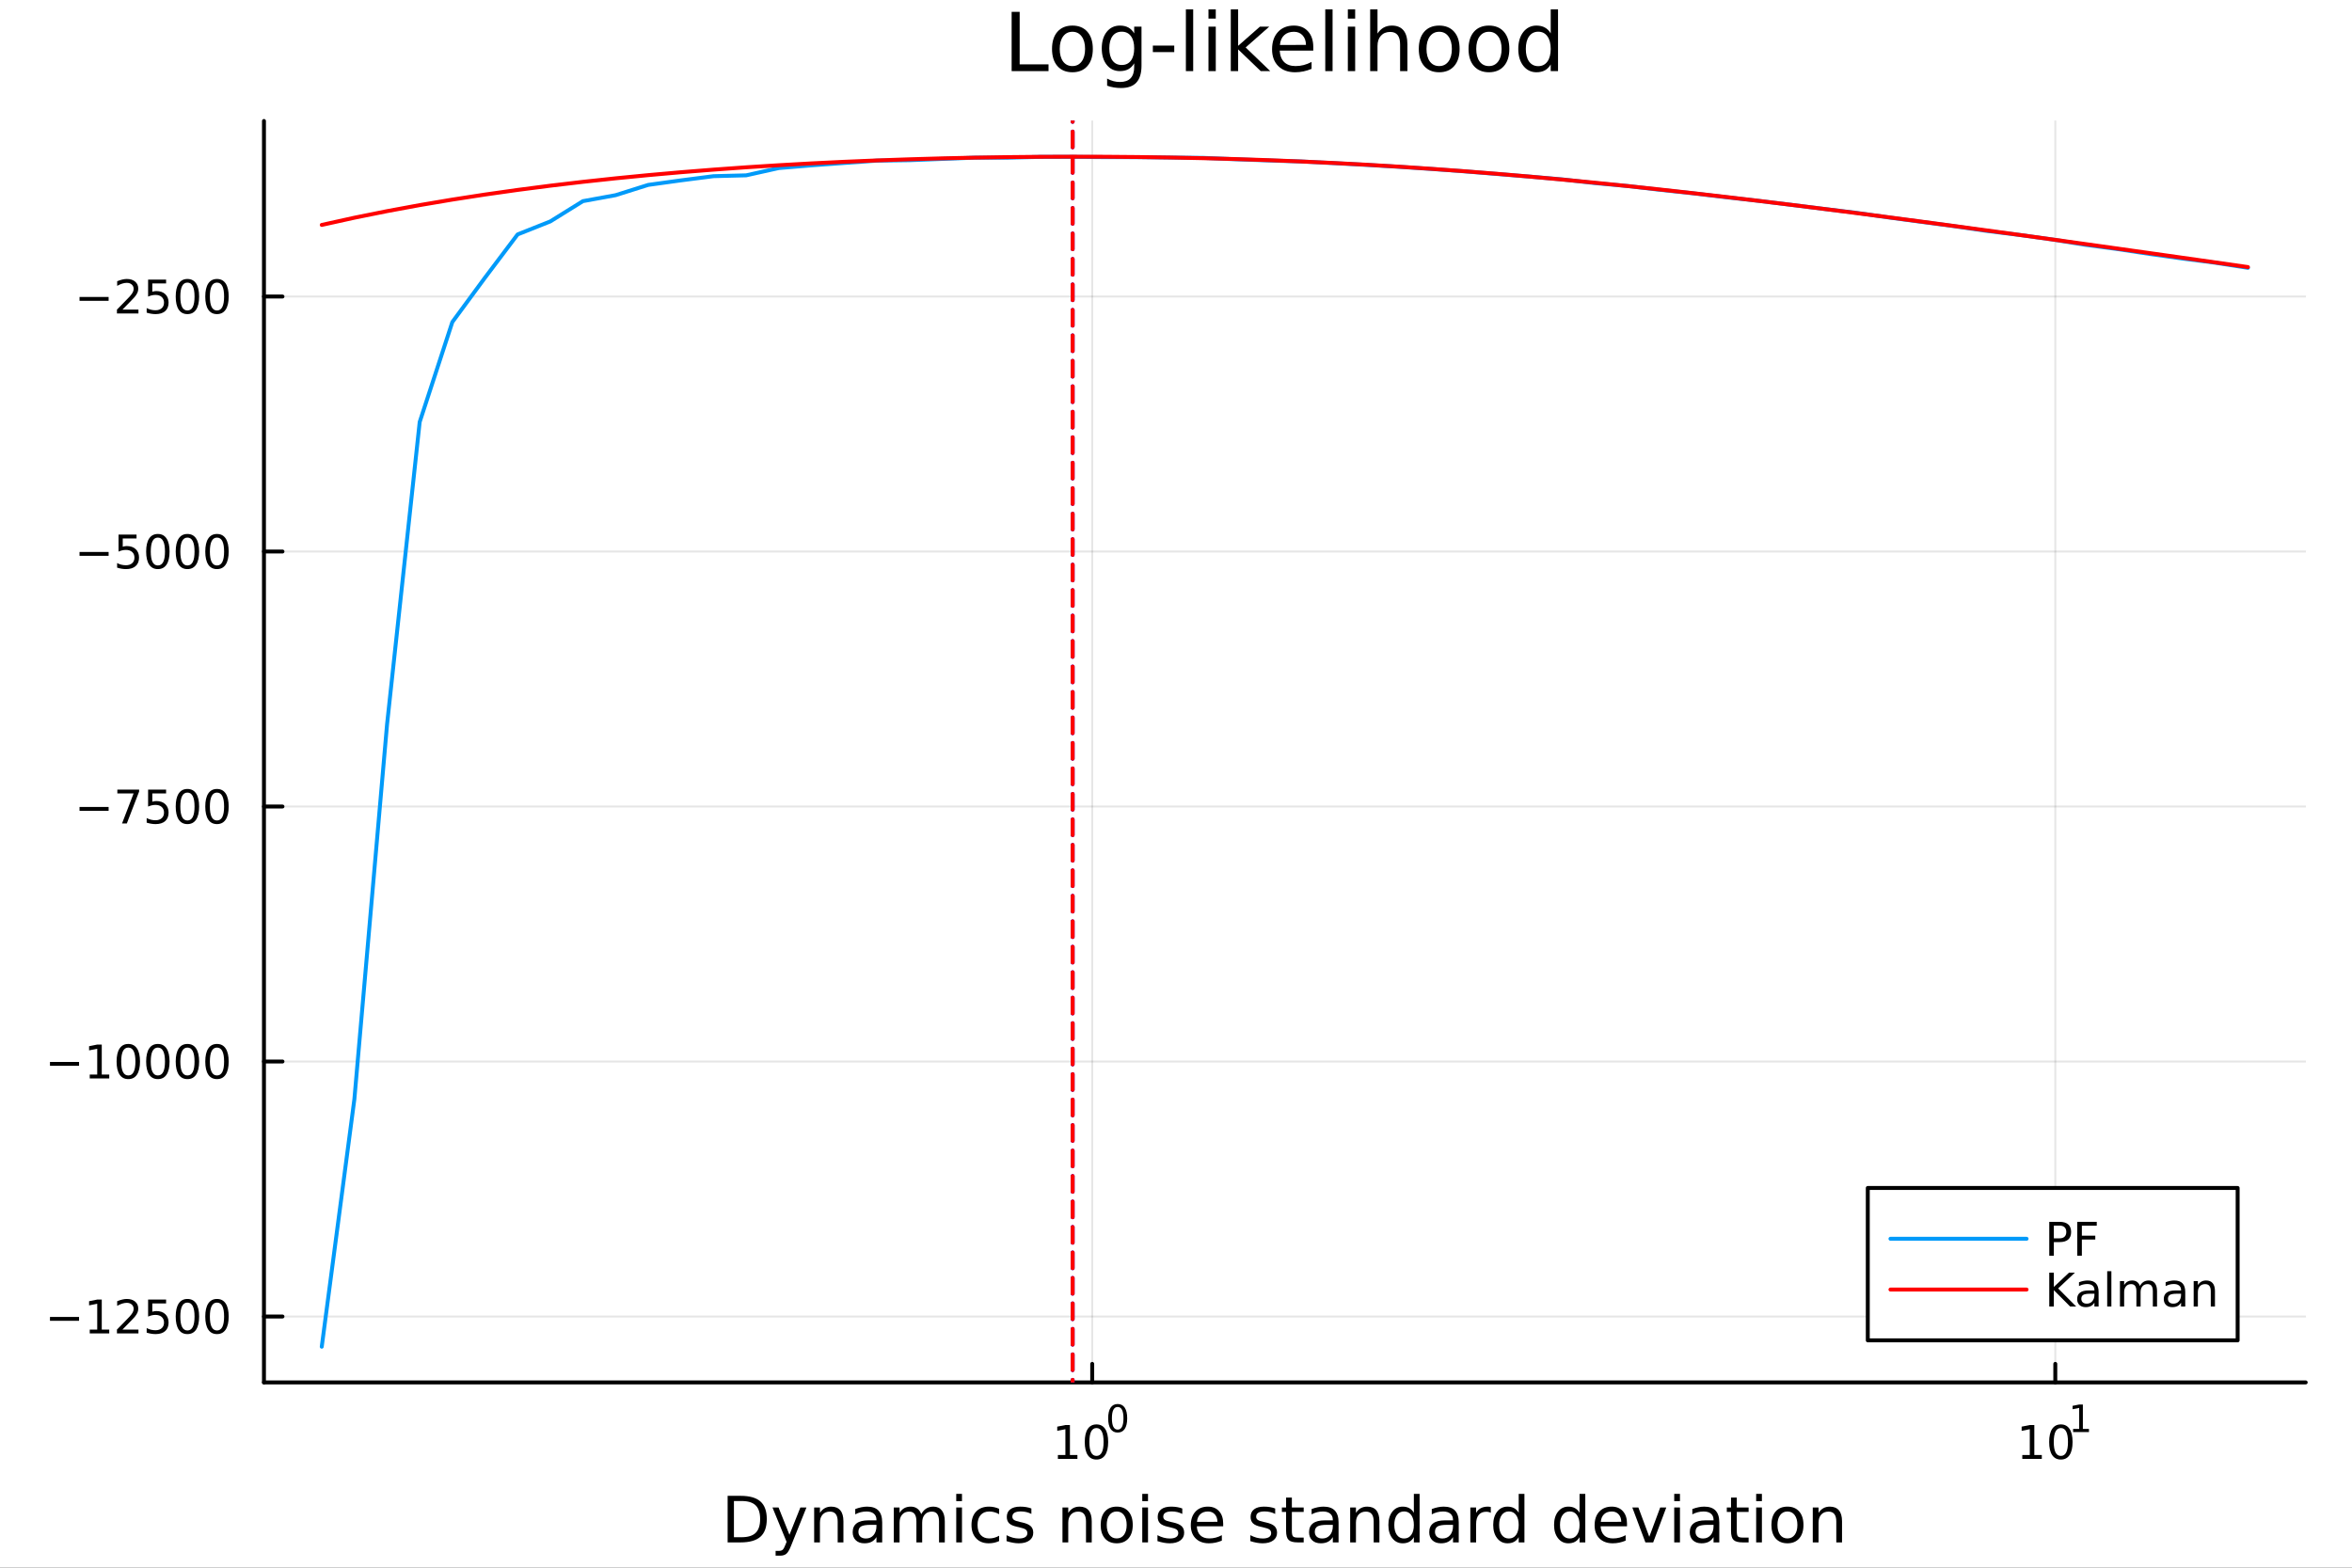 <?xml version="1.0" encoding="utf-8"?>
<svg xmlns="http://www.w3.org/2000/svg" xmlns:xlink="http://www.w3.org/1999/xlink" width="600" height="400" viewBox="0 0 2400 1600">
<rect x="0" y="0" width="2400" height="1600" fill="#333333" stroke="none"/>
<defs>
  <clipPath id="clip260">
    <rect x="0" y="0" width="2400" height="1600"/>
  </clipPath>
</defs>
<path clip-path="url(#clip260)" d="M0 1600 L2400 1600 L2400 0 L0 0  Z" fill="#ffffff" fill-rule="evenodd" fill-opacity="1"/>
<defs>
  <clipPath id="clip261">
    <rect x="480" y="0" width="1681" height="1600"/>
  </clipPath>
</defs>
<path clip-path="url(#clip260)" d="M269.352 1410.9 L2352.76 1410.9 L2352.76 123.472 L269.352 123.472  Z" fill="#ffffff" fill-rule="evenodd" fill-opacity="1"/>
<defs>
  <clipPath id="clip262">
    <rect x="269" y="123" width="2084" height="1288"/>
  </clipPath>
</defs>
<polyline clip-path="url(#clip262)" style="stroke:#000000; stroke-linecap:round; stroke-linejoin:round; stroke-width:2; stroke-opacity:0.1; fill:none" points="1114.51,1410.9 1114.51,123.472 "/>
<polyline clip-path="url(#clip262)" style="stroke:#000000; stroke-linecap:round; stroke-linejoin:round; stroke-width:2; stroke-opacity:0.1; fill:none" points="2097.24,1410.9 2097.24,123.472 "/>
<polyline clip-path="url(#clip262)" style="stroke:#000000; stroke-linecap:round; stroke-linejoin:round; stroke-width:2; stroke-opacity:0.1; fill:none" points="269.352,1343.64 2352.76,1343.64 "/>
<polyline clip-path="url(#clip262)" style="stroke:#000000; stroke-linecap:round; stroke-linejoin:round; stroke-width:2; stroke-opacity:0.1; fill:none" points="269.352,1083.39 2352.76,1083.39 "/>
<polyline clip-path="url(#clip262)" style="stroke:#000000; stroke-linecap:round; stroke-linejoin:round; stroke-width:2; stroke-opacity:0.1; fill:none" points="269.352,823.135 2352.76,823.135 "/>
<polyline clip-path="url(#clip262)" style="stroke:#000000; stroke-linecap:round; stroke-linejoin:round; stroke-width:2; stroke-opacity:0.1; fill:none" points="269.352,562.884 2352.76,562.884 "/>
<polyline clip-path="url(#clip262)" style="stroke:#000000; stroke-linecap:round; stroke-linejoin:round; stroke-width:2; stroke-opacity:0.1; fill:none" points="269.352,302.633 2352.76,302.633 "/>
<polyline clip-path="url(#clip260)" style="stroke:#000000; stroke-linecap:round; stroke-linejoin:round; stroke-width:4; stroke-opacity:1; fill:none" points="269.352,1410.9 2352.76,1410.9 "/>
<polyline clip-path="url(#clip260)" style="stroke:#000000; stroke-linecap:round; stroke-linejoin:round; stroke-width:4; stroke-opacity:1; fill:none" points="1114.51,1410.9 1114.51,1392 "/>
<polyline clip-path="url(#clip260)" style="stroke:#000000; stroke-linecap:round; stroke-linejoin:round; stroke-width:4; stroke-opacity:1; fill:none" points="2097.24,1410.9 2097.24,1392 "/>
<path clip-path="url(#clip260)" d="M1079.49 1485.02 L1087.13 1485.02 L1087.13 1458.66 L1078.82 1460.32 L1078.82 1456.06 L1087.08 1454.4 L1091.76 1454.4 L1091.76 1485.02 L1099.4 1485.02 L1099.4 1488.96 L1079.49 1488.96 L1079.49 1485.02 Z" fill="#000000" fill-rule="nonzero" fill-opacity="1" /><path clip-path="url(#clip260)" d="M1118.84 1457.48 Q1115.23 1457.48 1113.4 1461.04 Q1111.6 1464.58 1111.6 1471.71 Q1111.6 1478.82 1113.4 1482.38 Q1115.23 1485.92 1118.84 1485.92 Q1122.48 1485.92 1124.28 1482.38 Q1126.11 1478.82 1126.11 1471.71 Q1126.11 1464.58 1124.28 1461.04 Q1122.48 1457.48 1118.84 1457.48 M1118.84 1453.77 Q1124.65 1453.77 1127.71 1458.38 Q1130.79 1462.96 1130.79 1471.71 Q1130.79 1480.44 1127.71 1485.04 Q1124.65 1489.63 1118.84 1489.63 Q1113.03 1489.63 1109.95 1485.04 Q1106.9 1480.44 1106.9 1471.71 Q1106.9 1462.96 1109.95 1458.38 Q1113.03 1453.77 1118.84 1453.77 Z" fill="#000000" fill-rule="nonzero" fill-opacity="1" /><path clip-path="url(#clip260)" d="M1140.49 1435.97 Q1137.56 1435.97 1136.07 1438.86 Q1134.6 1441.74 1134.6 1447.53 Q1134.6 1453.31 1136.07 1456.2 Q1137.56 1459.08 1140.49 1459.08 Q1143.44 1459.08 1144.91 1456.2 Q1146.4 1453.31 1146.4 1447.53 Q1146.4 1441.74 1144.91 1438.86 Q1143.44 1435.97 1140.49 1435.97 M1140.49 1432.96 Q1145.21 1432.96 1147.69 1436.7 Q1150.2 1440.43 1150.2 1447.53 Q1150.2 1454.62 1147.69 1458.37 Q1145.21 1462.09 1140.49 1462.09 Q1135.77 1462.09 1133.27 1458.37 Q1130.79 1454.62 1130.79 1447.53 Q1130.79 1440.43 1133.27 1436.7 Q1135.77 1432.96 1140.49 1432.96 Z" fill="#000000" fill-rule="nonzero" fill-opacity="1" /><path clip-path="url(#clip260)" d="M2063.57 1485.02 L2071.21 1485.02 L2071.21 1458.66 L2062.9 1460.32 L2062.9 1456.06 L2071.16 1454.4 L2075.84 1454.4 L2075.84 1485.02 L2083.48 1485.02 L2083.48 1488.96 L2063.57 1488.96 L2063.57 1485.02 Z" fill="#000000" fill-rule="nonzero" fill-opacity="1" /><path clip-path="url(#clip260)" d="M2102.92 1457.48 Q2099.31 1457.48 2097.48 1461.04 Q2095.68 1464.58 2095.68 1471.71 Q2095.68 1478.82 2097.48 1482.38 Q2099.31 1485.92 2102.92 1485.92 Q2106.56 1485.92 2108.36 1482.38 Q2110.19 1478.82 2110.19 1471.71 Q2110.19 1464.58 2108.36 1461.04 Q2106.56 1457.48 2102.92 1457.48 M2102.92 1453.77 Q2108.73 1453.77 2111.79 1458.38 Q2114.87 1462.96 2114.87 1471.71 Q2114.87 1480.44 2111.79 1485.04 Q2108.73 1489.63 2102.92 1489.63 Q2097.11 1489.63 2094.03 1485.04 Q2090.98 1480.44 2090.98 1471.71 Q2090.98 1462.96 2094.03 1458.38 Q2097.11 1453.77 2102.92 1453.77 Z" fill="#000000" fill-rule="nonzero" fill-opacity="1" /><path clip-path="url(#clip260)" d="M2115.41 1458.35 L2121.62 1458.35 L2121.62 1436.93 L2114.87 1438.28 L2114.87 1434.82 L2121.58 1433.47 L2125.38 1433.47 L2125.38 1458.35 L2131.59 1458.35 L2131.59 1461.55 L2115.41 1461.55 L2115.41 1458.35 Z" fill="#000000" fill-rule="nonzero" fill-opacity="1" /><path clip-path="url(#clip260)" d="M748.914 1531.95 L748.914 1568.9 L756.681 1568.9 Q766.516 1568.9 771.067 1564.45 Q775.65 1559.99 775.65 1550.38 Q775.65 1540.83 771.067 1536.4 Q766.516 1531.95 756.681 1531.95 L748.914 1531.95 M742.485 1526.67 L755.694 1526.67 Q769.508 1526.67 775.969 1532.43 Q782.43 1538.16 782.43 1550.38 Q782.43 1562.66 775.937 1568.42 Q769.444 1574.19 755.694 1574.19 L742.485 1574.19 L742.485 1526.67 Z" fill="#000000" fill-rule="nonzero" fill-opacity="1" /><path clip-path="url(#clip260)" d="M807.256 1577.5 Q804.774 1583.86 802.418 1585.8 Q800.063 1587.74 796.116 1587.74 L791.437 1587.74 L791.437 1582.84 L794.875 1582.84 Q797.294 1582.84 798.631 1581.7 Q799.967 1580.55 801.591 1576.29 L802.641 1573.61 L788.223 1538.54 L794.429 1538.54 L805.569 1566.42 L816.709 1538.54 L822.916 1538.54 L807.256 1577.5 Z" fill="#000000" fill-rule="nonzero" fill-opacity="1" /><path clip-path="url(#clip260)" d="M860.633 1552.67 L860.633 1574.19 L854.776 1574.19 L854.776 1552.86 Q854.776 1547.8 852.803 1545.29 Q850.829 1542.77 846.883 1542.77 Q842.14 1542.77 839.403 1545.79 Q836.666 1548.82 836.666 1554.04 L836.666 1574.19 L830.777 1574.19 L830.777 1538.54 L836.666 1538.54 L836.666 1544.08 Q838.766 1540.86 841.599 1539.27 Q844.464 1537.68 848.188 1537.68 Q854.331 1537.68 857.482 1541.5 Q860.633 1545.29 860.633 1552.67 Z" fill="#000000" fill-rule="nonzero" fill-opacity="1" /><path clip-path="url(#clip260)" d="M888.514 1556.27 Q881.417 1556.27 878.679 1557.89 Q875.942 1559.51 875.942 1563.43 Q875.942 1566.55 877.979 1568.39 Q880.048 1570.21 883.581 1570.21 Q888.451 1570.21 891.379 1566.77 Q894.339 1563.3 894.339 1557.57 L894.339 1556.27 L888.514 1556.27 M900.195 1553.85 L900.195 1574.19 L894.339 1574.19 L894.339 1568.77 Q892.334 1572.02 889.342 1573.58 Q886.35 1575.11 882.021 1575.11 Q876.547 1575.11 873.3 1572.05 Q870.086 1568.97 870.086 1563.81 Q870.086 1557.79 874.096 1554.74 Q878.138 1551.68 886.127 1551.68 L894.339 1551.68 L894.339 1551.11 Q894.339 1547.07 891.665 1544.87 Q889.024 1542.64 884.218 1542.64 Q881.162 1542.64 878.266 1543.38 Q875.369 1544.11 872.696 1545.57 L872.696 1540.16 Q875.91 1538.92 878.934 1538.31 Q881.958 1537.68 884.822 1537.68 Q892.557 1537.68 896.376 1541.69 Q900.195 1545.7 900.195 1553.85 Z" fill="#000000" fill-rule="nonzero" fill-opacity="1" /><path clip-path="url(#clip260)" d="M940.013 1545.38 Q942.209 1541.43 945.265 1539.56 Q948.32 1537.68 952.458 1537.68 Q958.028 1537.68 961.052 1541.59 Q964.075 1545.48 964.075 1552.67 L964.075 1574.19 L958.187 1574.19 L958.187 1552.86 Q958.187 1547.74 956.373 1545.25 Q954.559 1542.77 950.835 1542.77 Q946.283 1542.77 943.641 1545.79 Q941 1548.82 941 1554.04 L941 1574.19 L935.111 1574.19 L935.111 1552.86 Q935.111 1547.7 933.297 1545.25 Q931.483 1542.77 927.695 1542.77 Q923.207 1542.77 920.566 1545.83 Q917.924 1548.85 917.924 1554.04 L917.924 1574.19 L912.036 1574.19 L912.036 1538.54 L917.924 1538.54 L917.924 1544.08 Q919.929 1540.8 922.73 1539.24 Q925.531 1537.68 929.382 1537.68 Q933.265 1537.68 935.971 1539.65 Q938.708 1541.62 940.013 1545.38 Z" fill="#000000" fill-rule="nonzero" fill-opacity="1" /><path clip-path="url(#clip260)" d="M975.756 1538.54 L981.613 1538.54 L981.613 1574.19 L975.756 1574.19 L975.756 1538.54 M975.756 1524.66 L981.613 1524.66 L981.613 1532.08 L975.756 1532.08 L975.756 1524.66 Z" fill="#000000" fill-rule="nonzero" fill-opacity="1" /><path clip-path="url(#clip260)" d="M1019.52 1539.91 L1019.52 1545.38 Q1017.04 1544.01 1014.52 1543.34 Q1012.04 1542.64 1009.49 1542.64 Q1003.8 1542.64 1000.65 1546.27 Q997.495 1549.87 997.495 1556.39 Q997.495 1562.92 1000.65 1566.55 Q1003.8 1570.14 1009.49 1570.14 Q1012.04 1570.14 1014.52 1569.47 Q1017.04 1568.77 1019.52 1567.41 L1019.52 1572.82 Q1017.07 1573.96 1014.43 1574.54 Q1011.82 1575.11 1008.86 1575.11 Q1000.81 1575.11 996.063 1570.05 Q991.321 1564.99 991.321 1556.39 Q991.321 1547.67 996.095 1542.68 Q1000.9 1537.68 1009.24 1537.68 Q1011.95 1537.68 1014.52 1538.25 Q1017.1 1538.79 1019.52 1539.91 Z" fill="#000000" fill-rule="nonzero" fill-opacity="1" /><path clip-path="url(#clip260)" d="M1052.43 1539.59 L1052.43 1545.13 Q1049.95 1543.85 1047.28 1543.22 Q1044.6 1542.58 1041.74 1542.58 Q1037.38 1542.58 1035.18 1543.92 Q1033.02 1545.25 1033.02 1547.93 Q1033.02 1549.96 1034.58 1551.14 Q1036.14 1552.29 1040.85 1553.34 L1042.85 1553.78 Q1049.09 1555.12 1051.7 1557.57 Q1054.34 1559.99 1054.34 1564.35 Q1054.34 1569.32 1050.39 1572.21 Q1046.48 1575.11 1039.6 1575.11 Q1036.74 1575.11 1033.62 1574.54 Q1030.53 1573.99 1027.1 1572.88 L1027.1 1566.83 Q1030.34 1568.52 1033.49 1569.38 Q1036.64 1570.21 1039.73 1570.21 Q1043.87 1570.21 1046.1 1568.81 Q1048.33 1567.37 1048.33 1564.8 Q1048.33 1562.41 1046.7 1561.14 Q1045.11 1559.86 1039.67 1558.68 L1037.63 1558.21 Q1032.19 1557.06 1029.77 1554.71 Q1027.35 1552.32 1027.35 1548.18 Q1027.35 1543.15 1030.92 1540.42 Q1034.48 1537.68 1041.04 1537.68 Q1044.28 1537.68 1047.15 1538.16 Q1050.01 1538.63 1052.43 1539.59 Z" fill="#000000" fill-rule="nonzero" fill-opacity="1" /><path clip-path="url(#clip260)" d="M1114.02 1552.67 L1114.02 1574.19 L1108.16 1574.19 L1108.16 1552.86 Q1108.16 1547.8 1106.19 1545.29 Q1104.22 1542.77 1100.27 1542.77 Q1095.53 1542.77 1092.79 1545.79 Q1090.05 1548.82 1090.05 1554.04 L1090.05 1574.19 L1084.16 1574.19 L1084.16 1538.54 L1090.05 1538.54 L1090.05 1544.08 Q1092.15 1540.86 1094.99 1539.27 Q1097.85 1537.68 1101.57 1537.68 Q1107.72 1537.68 1110.87 1541.5 Q1114.02 1545.29 1114.02 1552.67 Z" fill="#000000" fill-rule="nonzero" fill-opacity="1" /><path clip-path="url(#clip260)" d="M1139.51 1542.64 Q1134.8 1542.64 1132.07 1546.34 Q1129.33 1550 1129.33 1556.39 Q1129.33 1562.79 1132.03 1566.48 Q1134.77 1570.14 1139.51 1570.14 Q1144.19 1570.14 1146.93 1566.45 Q1149.67 1562.76 1149.67 1556.39 Q1149.67 1550.06 1146.93 1546.37 Q1144.19 1542.64 1139.51 1542.64 M1139.51 1537.68 Q1147.15 1537.68 1151.51 1542.64 Q1155.87 1547.61 1155.87 1556.39 Q1155.87 1565.15 1151.51 1570.14 Q1147.15 1575.11 1139.51 1575.11 Q1131.84 1575.11 1127.48 1570.14 Q1123.15 1565.15 1123.15 1556.39 Q1123.15 1547.61 1127.48 1542.64 Q1131.84 1537.68 1139.51 1537.68 Z" fill="#000000" fill-rule="nonzero" fill-opacity="1" /><path clip-path="url(#clip260)" d="M1165.58 1538.54 L1171.44 1538.54 L1171.44 1574.19 L1165.58 1574.19 L1165.58 1538.54 M1165.58 1524.66 L1171.44 1524.66 L1171.44 1532.08 L1165.58 1532.08 L1165.58 1524.66 Z" fill="#000000" fill-rule="nonzero" fill-opacity="1" /><path clip-path="url(#clip260)" d="M1206.42 1539.59 L1206.42 1545.13 Q1203.94 1543.85 1201.26 1543.22 Q1198.59 1542.58 1195.72 1542.58 Q1191.36 1542.58 1189.17 1543.92 Q1187 1545.25 1187 1547.93 Q1187 1549.96 1188.56 1551.14 Q1190.12 1552.29 1194.83 1553.34 L1196.84 1553.78 Q1203.08 1555.12 1205.69 1557.57 Q1208.33 1559.99 1208.33 1564.35 Q1208.33 1569.32 1204.38 1572.21 Q1200.47 1575.11 1193.59 1575.11 Q1190.73 1575.11 1187.61 1574.54 Q1184.52 1573.99 1181.08 1572.88 L1181.08 1566.83 Q1184.33 1568.52 1187.48 1569.38 Q1190.63 1570.21 1193.72 1570.21 Q1197.86 1570.21 1200.08 1568.81 Q1202.31 1567.37 1202.31 1564.8 Q1202.31 1562.41 1200.69 1561.14 Q1199.1 1559.86 1193.65 1558.68 L1191.62 1558.21 Q1186.17 1557.06 1183.76 1554.71 Q1181.34 1552.32 1181.34 1548.18 Q1181.34 1543.15 1184.9 1540.42 Q1188.47 1537.68 1195.02 1537.68 Q1198.27 1537.68 1201.13 1538.16 Q1204 1538.63 1206.42 1539.59 Z" fill="#000000" fill-rule="nonzero" fill-opacity="1" /><path clip-path="url(#clip260)" d="M1248.14 1554.9 L1248.14 1557.76 L1221.22 1557.76 Q1221.6 1563.81 1224.85 1566.99 Q1228.12 1570.14 1233.95 1570.14 Q1237.32 1570.14 1240.47 1569.32 Q1243.66 1568.49 1246.78 1566.83 L1246.78 1572.37 Q1243.63 1573.71 1240.32 1574.41 Q1237.01 1575.11 1233.6 1575.11 Q1225.07 1575.11 1220.07 1570.14 Q1215.11 1565.18 1215.11 1556.71 Q1215.11 1547.96 1219.82 1542.83 Q1224.56 1537.68 1232.58 1537.68 Q1239.77 1537.68 1243.94 1542.33 Q1248.14 1546.94 1248.14 1554.9 M1242.29 1553.18 Q1242.22 1548.37 1239.58 1545.51 Q1236.97 1542.64 1232.64 1542.64 Q1227.74 1542.64 1224.78 1545.41 Q1221.85 1548.18 1221.41 1553.21 L1242.29 1553.18 Z" fill="#000000" fill-rule="nonzero" fill-opacity="1" /><path clip-path="url(#clip260)" d="M1301.2 1539.59 L1301.2 1545.13 Q1298.72 1543.85 1296.05 1543.22 Q1293.37 1542.58 1290.51 1542.58 Q1286.15 1542.58 1283.95 1543.92 Q1281.79 1545.25 1281.79 1547.93 Q1281.79 1549.96 1283.35 1551.14 Q1284.91 1552.29 1289.62 1553.34 L1291.62 1553.78 Q1297.86 1555.12 1300.47 1557.57 Q1303.11 1559.99 1303.11 1564.35 Q1303.11 1569.32 1299.17 1572.21 Q1295.25 1575.11 1288.38 1575.11 Q1285.51 1575.11 1282.39 1574.54 Q1279.31 1573.99 1275.87 1572.88 L1275.87 1566.83 Q1279.11 1568.52 1282.27 1569.38 Q1285.42 1570.21 1288.5 1570.21 Q1292.64 1570.21 1294.87 1568.81 Q1297.1 1567.37 1297.1 1564.8 Q1297.1 1562.41 1295.47 1561.14 Q1293.88 1559.86 1288.44 1558.68 L1286.4 1558.21 Q1280.96 1557.06 1278.54 1554.71 Q1276.12 1552.32 1276.12 1548.18 Q1276.12 1543.15 1279.69 1540.42 Q1283.25 1537.68 1289.81 1537.68 Q1293.06 1537.68 1295.92 1538.16 Q1298.78 1538.63 1301.2 1539.59 Z" fill="#000000" fill-rule="nonzero" fill-opacity="1" /><path clip-path="url(#clip260)" d="M1318.23 1528.42 L1318.23 1538.54 L1330.29 1538.54 L1330.29 1543.09 L1318.23 1543.09 L1318.23 1562.44 Q1318.23 1566.8 1319.41 1568.04 Q1320.62 1569.28 1324.28 1569.28 L1330.29 1569.28 L1330.29 1574.19 L1324.28 1574.19 Q1317.5 1574.19 1314.92 1571.67 Q1312.34 1569.12 1312.34 1562.44 L1312.34 1543.09 L1308.05 1543.09 L1308.05 1538.54 L1312.34 1538.54 L1312.34 1528.42 L1318.23 1528.42 Z" fill="#000000" fill-rule="nonzero" fill-opacity="1" /><path clip-path="url(#clip260)" d="M1354.2 1556.27 Q1347.1 1556.27 1344.36 1557.89 Q1341.63 1559.51 1341.63 1563.43 Q1341.63 1566.55 1343.66 1568.39 Q1345.73 1570.21 1349.26 1570.21 Q1354.13 1570.21 1357.06 1566.77 Q1360.02 1563.3 1360.02 1557.57 L1360.02 1556.27 L1354.2 1556.27 M1365.88 1553.85 L1365.88 1574.19 L1360.02 1574.19 L1360.02 1568.77 Q1358.02 1572.02 1355.03 1573.58 Q1352.03 1575.11 1347.7 1575.11 Q1342.23 1575.11 1338.98 1572.05 Q1335.77 1568.97 1335.77 1563.81 Q1335.77 1557.79 1339.78 1554.74 Q1343.82 1551.68 1351.81 1551.68 L1360.02 1551.68 L1360.02 1551.11 Q1360.02 1547.07 1357.35 1544.87 Q1354.71 1542.64 1349.9 1542.64 Q1346.85 1542.64 1343.95 1543.38 Q1341.05 1544.11 1338.38 1545.57 L1338.38 1540.16 Q1341.59 1538.92 1344.62 1538.31 Q1347.64 1537.68 1350.51 1537.68 Q1358.24 1537.68 1362.06 1541.69 Q1365.88 1545.7 1365.88 1553.85 Z" fill="#000000" fill-rule="nonzero" fill-opacity="1" /><path clip-path="url(#clip260)" d="M1407.57 1552.67 L1407.57 1574.19 L1401.72 1574.19 L1401.72 1552.86 Q1401.72 1547.8 1399.74 1545.29 Q1397.77 1542.77 1393.82 1542.77 Q1389.08 1542.77 1386.34 1545.79 Q1383.61 1548.82 1383.61 1554.04 L1383.61 1574.19 L1377.72 1574.19 L1377.72 1538.54 L1383.61 1538.54 L1383.61 1544.08 Q1385.71 1540.86 1388.54 1539.27 Q1391.41 1537.68 1395.13 1537.68 Q1401.27 1537.68 1404.42 1541.5 Q1407.57 1545.29 1407.57 1552.67 Z" fill="#000000" fill-rule="nonzero" fill-opacity="1" /><path clip-path="url(#clip260)" d="M1442.71 1543.95 L1442.71 1524.66 L1448.57 1524.66 L1448.57 1574.19 L1442.71 1574.19 L1442.71 1568.84 Q1440.87 1572.02 1438.03 1573.58 Q1435.23 1575.11 1431.29 1575.11 Q1424.83 1575.11 1420.75 1569.95 Q1416.71 1564.8 1416.71 1556.39 Q1416.71 1547.99 1420.75 1542.83 Q1424.83 1537.68 1431.29 1537.68 Q1435.23 1537.68 1438.03 1539.24 Q1440.87 1540.77 1442.71 1543.95 M1422.76 1556.39 Q1422.76 1562.85 1425.4 1566.55 Q1428.07 1570.21 1432.72 1570.21 Q1437.37 1570.21 1440.04 1566.55 Q1442.71 1562.85 1442.71 1556.39 Q1442.71 1549.93 1440.04 1546.27 Q1437.37 1542.58 1432.72 1542.58 Q1428.07 1542.58 1425.4 1546.27 Q1422.76 1549.93 1422.76 1556.39 Z" fill="#000000" fill-rule="nonzero" fill-opacity="1" /><path clip-path="url(#clip260)" d="M1476.83 1556.27 Q1469.74 1556.27 1467 1557.89 Q1464.26 1559.51 1464.26 1563.43 Q1464.26 1566.55 1466.3 1568.39 Q1468.37 1570.21 1471.9 1570.21 Q1476.77 1570.21 1479.7 1566.77 Q1482.66 1563.3 1482.66 1557.57 L1482.66 1556.27 L1476.83 1556.27 M1488.51 1553.85 L1488.51 1574.19 L1482.66 1574.19 L1482.66 1568.77 Q1480.65 1572.02 1477.66 1573.58 Q1474.67 1575.11 1470.34 1575.11 Q1464.87 1575.11 1461.62 1572.05 Q1458.4 1568.97 1458.4 1563.81 Q1458.4 1557.79 1462.41 1554.74 Q1466.46 1551.68 1474.45 1551.68 L1482.66 1551.68 L1482.66 1551.11 Q1482.66 1547.07 1479.98 1544.87 Q1477.34 1542.64 1472.54 1542.64 Q1469.48 1542.64 1466.58 1543.38 Q1463.69 1544.11 1461.01 1545.57 L1461.01 1540.16 Q1464.23 1538.92 1467.25 1538.31 Q1470.28 1537.68 1473.14 1537.68 Q1480.88 1537.68 1484.69 1541.69 Q1488.51 1545.7 1488.51 1553.85 Z" fill="#000000" fill-rule="nonzero" fill-opacity="1" /><path clip-path="url(#clip260)" d="M1521.23 1544.01 Q1520.25 1543.44 1519.07 1543.18 Q1517.92 1542.9 1516.52 1542.9 Q1511.56 1542.9 1508.88 1546.14 Q1506.24 1549.36 1506.24 1555.41 L1506.24 1574.19 L1500.35 1574.19 L1500.35 1538.54 L1506.24 1538.54 L1506.24 1544.08 Q1508.09 1540.83 1511.05 1539.27 Q1514.01 1537.68 1518.24 1537.68 Q1518.85 1537.68 1519.58 1537.77 Q1520.31 1537.84 1521.2 1538 L1521.23 1544.01 Z" fill="#000000" fill-rule="nonzero" fill-opacity="1" /><path clip-path="url(#clip260)" d="M1549.69 1543.95 L1549.69 1524.66 L1555.54 1524.66 L1555.54 1574.19 L1549.69 1574.19 L1549.69 1568.84 Q1547.84 1572.02 1545.01 1573.58 Q1542.21 1575.11 1538.26 1575.11 Q1531.8 1575.11 1527.73 1569.95 Q1523.68 1564.8 1523.68 1556.39 Q1523.68 1547.99 1527.73 1542.83 Q1531.8 1537.68 1538.26 1537.68 Q1542.21 1537.68 1545.01 1539.24 Q1547.84 1540.77 1549.69 1543.95 M1529.73 1556.39 Q1529.73 1562.85 1532.37 1566.55 Q1535.05 1570.21 1539.69 1570.21 Q1544.34 1570.21 1547.01 1566.55 Q1549.69 1562.85 1549.69 1556.39 Q1549.69 1549.93 1547.01 1546.27 Q1544.34 1542.58 1539.69 1542.58 Q1535.05 1542.58 1532.37 1546.27 Q1529.73 1549.93 1529.73 1556.39 Z" fill="#000000" fill-rule="nonzero" fill-opacity="1" /><path clip-path="url(#clip260)" d="M1611.79 1543.95 L1611.79 1524.66 L1617.64 1524.66 L1617.64 1574.19 L1611.79 1574.19 L1611.79 1568.84 Q1609.94 1572.02 1607.11 1573.58 Q1604.31 1575.11 1600.36 1575.11 Q1593.9 1575.11 1589.82 1569.95 Q1585.78 1564.8 1585.78 1556.39 Q1585.78 1547.99 1589.82 1542.83 Q1593.9 1537.68 1600.36 1537.68 Q1604.31 1537.68 1607.11 1539.24 Q1609.94 1540.77 1611.79 1543.95 M1591.83 1556.39 Q1591.83 1562.85 1594.47 1566.55 Q1597.14 1570.21 1601.79 1570.21 Q1606.44 1570.21 1609.11 1566.55 Q1611.79 1562.85 1611.79 1556.39 Q1611.79 1549.93 1609.11 1546.27 Q1606.44 1542.58 1601.79 1542.58 Q1597.14 1542.58 1594.47 1546.27 Q1591.83 1549.93 1591.83 1556.39 Z" fill="#000000" fill-rule="nonzero" fill-opacity="1" /><path clip-path="url(#clip260)" d="M1660.2 1554.9 L1660.2 1557.76 L1633.27 1557.76 Q1633.65 1563.81 1636.9 1566.99 Q1640.18 1570.14 1646 1570.14 Q1649.38 1570.14 1652.53 1569.32 Q1655.71 1568.49 1658.83 1566.83 L1658.83 1572.37 Q1655.68 1573.71 1652.37 1574.41 Q1649.06 1575.11 1645.65 1575.11 Q1637.12 1575.11 1632.12 1570.14 Q1627.16 1565.18 1627.16 1556.71 Q1627.16 1547.96 1631.87 1542.83 Q1636.61 1537.68 1644.63 1537.68 Q1651.83 1537.68 1656 1542.33 Q1660.2 1546.94 1660.2 1554.9 M1654.34 1553.18 Q1654.28 1548.37 1651.64 1545.51 Q1649.03 1542.64 1644.7 1542.64 Q1639.8 1542.64 1636.84 1545.41 Q1633.91 1548.18 1633.46 1553.21 L1654.34 1553.18 Z" fill="#000000" fill-rule="nonzero" fill-opacity="1" /><path clip-path="url(#clip260)" d="M1665.61 1538.54 L1671.81 1538.54 L1682.95 1568.46 L1694.09 1538.54 L1700.3 1538.54 L1686.93 1574.19 L1678.98 1574.19 L1665.61 1538.54 Z" fill="#000000" fill-rule="nonzero" fill-opacity="1" /><path clip-path="url(#clip260)" d="M1708.39 1538.54 L1714.24 1538.54 L1714.24 1574.19 L1708.39 1574.19 L1708.39 1538.54 M1708.39 1524.66 L1714.24 1524.66 L1714.24 1532.08 L1708.39 1532.08 L1708.39 1524.66 Z" fill="#000000" fill-rule="nonzero" fill-opacity="1" /><path clip-path="url(#clip260)" d="M1742.7 1556.27 Q1735.6 1556.27 1732.86 1557.89 Q1730.12 1559.51 1730.12 1563.43 Q1730.12 1566.55 1732.16 1568.39 Q1734.23 1570.21 1737.76 1570.21 Q1742.63 1570.21 1745.56 1566.77 Q1748.52 1563.3 1748.52 1557.57 L1748.52 1556.27 L1742.7 1556.27 M1754.38 1553.85 L1754.38 1574.19 L1748.52 1574.19 L1748.52 1568.77 Q1746.52 1572.02 1743.52 1573.58 Q1740.53 1575.11 1736.2 1575.11 Q1730.73 1575.11 1727.48 1572.05 Q1724.27 1568.97 1724.27 1563.81 Q1724.27 1557.79 1728.28 1554.74 Q1732.32 1551.68 1740.31 1551.68 L1748.52 1551.68 L1748.52 1551.11 Q1748.52 1547.07 1745.85 1544.87 Q1743.21 1542.64 1738.4 1542.64 Q1735.34 1542.64 1732.45 1543.38 Q1729.55 1544.11 1726.88 1545.57 L1726.88 1540.16 Q1730.09 1538.92 1733.12 1538.31 Q1736.14 1537.68 1739 1537.68 Q1746.74 1537.68 1750.56 1541.69 Q1754.38 1545.7 1754.38 1553.85 Z" fill="#000000" fill-rule="nonzero" fill-opacity="1" /><path clip-path="url(#clip260)" d="M1772.23 1528.42 L1772.23 1538.54 L1784.3 1538.54 L1784.3 1543.09 L1772.23 1543.09 L1772.23 1562.44 Q1772.23 1566.8 1773.41 1568.04 Q1774.62 1569.28 1778.28 1569.28 L1784.3 1569.28 L1784.3 1574.19 L1778.28 1574.19 Q1771.5 1574.19 1768.92 1571.67 Q1766.35 1569.12 1766.35 1562.44 L1766.35 1543.09 L1762.05 1543.09 L1762.05 1538.54 L1766.35 1538.54 L1766.35 1528.42 L1772.23 1528.42 Z" fill="#000000" fill-rule="nonzero" fill-opacity="1" /><path clip-path="url(#clip260)" d="M1792 1538.54 L1797.86 1538.54 L1797.86 1574.19 L1792 1574.19 L1792 1538.54 M1792 1524.66 L1797.86 1524.66 L1797.86 1532.08 L1792 1532.08 L1792 1524.66 Z" fill="#000000" fill-rule="nonzero" fill-opacity="1" /><path clip-path="url(#clip260)" d="M1823.92 1542.64 Q1819.21 1542.64 1816.48 1546.34 Q1813.74 1550 1813.74 1556.39 Q1813.74 1562.79 1816.44 1566.48 Q1819.18 1570.14 1823.92 1570.14 Q1828.6 1570.14 1831.34 1566.45 Q1834.08 1562.76 1834.08 1556.39 Q1834.08 1550.06 1831.34 1546.37 Q1828.6 1542.64 1823.92 1542.64 M1823.92 1537.68 Q1831.56 1537.68 1835.92 1542.64 Q1840.28 1547.61 1840.28 1556.39 Q1840.28 1565.15 1835.92 1570.14 Q1831.56 1575.11 1823.92 1575.11 Q1816.25 1575.11 1811.89 1570.14 Q1807.56 1565.15 1807.56 1556.39 Q1807.56 1547.61 1811.89 1542.64 Q1816.25 1537.68 1823.92 1537.68 Z" fill="#000000" fill-rule="nonzero" fill-opacity="1" /><path clip-path="url(#clip260)" d="M1879.62 1552.67 L1879.62 1574.19 L1873.77 1574.19 L1873.77 1552.86 Q1873.77 1547.8 1871.79 1545.29 Q1869.82 1542.77 1865.87 1542.77 Q1861.13 1542.77 1858.39 1545.79 Q1855.66 1548.82 1855.66 1554.04 L1855.66 1574.19 L1849.77 1574.19 L1849.77 1538.54 L1855.66 1538.54 L1855.66 1544.08 Q1857.76 1540.86 1860.59 1539.27 Q1863.45 1537.68 1867.18 1537.68 Q1873.32 1537.68 1876.47 1541.5 Q1879.62 1545.29 1879.62 1552.67 Z" fill="#000000" fill-rule="nonzero" fill-opacity="1" /><polyline clip-path="url(#clip260)" style="stroke:#000000; stroke-linecap:round; stroke-linejoin:round; stroke-width:4; stroke-opacity:1; fill:none" points="269.352,1410.9 269.352,123.472 "/>
<polyline clip-path="url(#clip260)" style="stroke:#000000; stroke-linecap:round; stroke-linejoin:round; stroke-width:4; stroke-opacity:1; fill:none" points="269.352,1343.64 288.25,1343.64 "/>
<polyline clip-path="url(#clip260)" style="stroke:#000000; stroke-linecap:round; stroke-linejoin:round; stroke-width:4; stroke-opacity:1; fill:none" points="269.352,1083.39 288.25,1083.39 "/>
<polyline clip-path="url(#clip260)" style="stroke:#000000; stroke-linecap:round; stroke-linejoin:round; stroke-width:4; stroke-opacity:1; fill:none" points="269.352,823.135 288.25,823.135 "/>
<polyline clip-path="url(#clip260)" style="stroke:#000000; stroke-linecap:round; stroke-linejoin:round; stroke-width:4; stroke-opacity:1; fill:none" points="269.352,562.884 288.25,562.884 "/>
<polyline clip-path="url(#clip260)" style="stroke:#000000; stroke-linecap:round; stroke-linejoin:round; stroke-width:4; stroke-opacity:1; fill:none" points="269.352,302.633 288.25,302.633 "/>
<path clip-path="url(#clip260)" d="M50.992 1344.09 L80.668 1344.09 L80.668 1348.02 L50.992 1348.02 L50.992 1344.09 Z" fill="#000000" fill-rule="nonzero" fill-opacity="1" /><path clip-path="url(#clip260)" d="M91.571 1356.98 L99.21 1356.98 L99.21 1330.62 L90.899 1332.28 L90.899 1328.02 L99.163 1326.36 L103.839 1326.36 L103.839 1356.98 L111.478 1356.98 L111.478 1360.92 L91.571 1360.92 L91.571 1356.98 Z" fill="#000000" fill-rule="nonzero" fill-opacity="1" /><path clip-path="url(#clip260)" d="M124.95 1356.98 L141.269 1356.98 L141.269 1360.92 L119.325 1360.92 L119.325 1356.98 Q121.987 1354.23 126.57 1349.6 Q131.177 1344.95 132.357 1343.6 Q134.603 1341.08 135.482 1339.34 Q136.385 1337.58 136.385 1335.89 Q136.385 1333.14 134.441 1331.4 Q132.519 1329.67 129.418 1329.67 Q127.219 1329.67 124.765 1330.43 Q122.334 1331.2 119.557 1332.75 L119.557 1328.02 Q122.381 1326.89 124.834 1326.31 Q127.288 1325.73 129.325 1325.73 Q134.695 1325.73 137.89 1328.42 Q141.084 1331.1 141.084 1335.59 Q141.084 1337.72 140.274 1339.64 Q139.487 1341.54 137.381 1344.14 Q136.802 1344.81 133.7 1348.02 Q130.598 1351.22 124.95 1356.98 Z" fill="#000000" fill-rule="nonzero" fill-opacity="1" /><path clip-path="url(#clip260)" d="M151.13 1326.36 L169.487 1326.36 L169.487 1330.29 L155.413 1330.29 L155.413 1338.76 Q156.431 1338.42 157.45 1338.26 Q158.468 1338.07 159.487 1338.07 Q165.274 1338.07 168.654 1341.24 Q172.033 1344.41 172.033 1349.83 Q172.033 1355.41 168.561 1358.51 Q165.089 1361.59 158.769 1361.59 Q156.593 1361.59 154.325 1361.22 Q152.08 1360.85 149.672 1360.11 L149.672 1355.41 Q151.755 1356.54 153.978 1357.1 Q156.2 1357.65 158.677 1357.65 Q162.681 1357.65 165.019 1355.55 Q167.357 1353.44 167.357 1349.83 Q167.357 1346.22 165.019 1344.11 Q162.681 1342.01 158.677 1342.01 Q156.802 1342.01 154.927 1342.42 Q153.075 1342.84 151.13 1343.72 L151.13 1326.36 Z" fill="#000000" fill-rule="nonzero" fill-opacity="1" /><path clip-path="url(#clip260)" d="M191.246 1329.44 Q187.635 1329.44 185.806 1333 Q184.001 1336.54 184.001 1343.67 Q184.001 1350.78 185.806 1354.34 Q187.635 1357.88 191.246 1357.88 Q194.88 1357.88 196.686 1354.34 Q198.514 1350.78 198.514 1343.67 Q198.514 1336.54 196.686 1333 Q194.88 1329.44 191.246 1329.44 M191.246 1325.73 Q197.056 1325.73 200.112 1330.34 Q203.19 1334.92 203.19 1343.67 Q203.19 1352.4 200.112 1357.01 Q197.056 1361.59 191.246 1361.59 Q185.436 1361.59 182.357 1357.01 Q179.302 1352.4 179.302 1343.67 Q179.302 1334.92 182.357 1330.34 Q185.436 1325.73 191.246 1325.73 Z" fill="#000000" fill-rule="nonzero" fill-opacity="1" /><path clip-path="url(#clip260)" d="M221.408 1329.44 Q217.797 1329.44 215.968 1333 Q214.163 1336.54 214.163 1343.67 Q214.163 1350.78 215.968 1354.34 Q217.797 1357.88 221.408 1357.88 Q225.042 1357.88 226.848 1354.34 Q228.676 1350.78 228.676 1343.67 Q228.676 1336.54 226.848 1333 Q225.042 1329.44 221.408 1329.44 M221.408 1325.73 Q227.218 1325.73 230.274 1330.34 Q233.352 1334.92 233.352 1343.67 Q233.352 1352.4 230.274 1357.01 Q227.218 1361.59 221.408 1361.59 Q215.598 1361.59 212.519 1357.01 Q209.463 1352.4 209.463 1343.67 Q209.463 1334.92 212.519 1330.34 Q215.598 1325.73 221.408 1325.73 Z" fill="#000000" fill-rule="nonzero" fill-opacity="1" /><path clip-path="url(#clip260)" d="M50.992 1083.84 L80.668 1083.84 L80.668 1087.77 L50.992 1087.77 L50.992 1083.84 Z" fill="#000000" fill-rule="nonzero" fill-opacity="1" /><path clip-path="url(#clip260)" d="M91.571 1096.73 L99.21 1096.73 L99.21 1070.37 L90.899 1072.03 L90.899 1067.77 L99.163 1066.11 L103.839 1066.11 L103.839 1096.73 L111.478 1096.73 L111.478 1100.67 L91.571 1100.67 L91.571 1096.73 Z" fill="#000000" fill-rule="nonzero" fill-opacity="1" /><path clip-path="url(#clip260)" d="M130.922 1069.18 Q127.311 1069.18 125.482 1072.75 Q123.677 1076.29 123.677 1083.42 Q123.677 1090.53 125.482 1094.09 Q127.311 1097.63 130.922 1097.63 Q134.556 1097.63 136.362 1094.09 Q138.191 1090.53 138.191 1083.42 Q138.191 1076.29 136.362 1072.75 Q134.556 1069.18 130.922 1069.18 M130.922 1065.48 Q136.732 1065.48 139.788 1070.09 Q142.867 1074.67 142.867 1083.42 Q142.867 1092.15 139.788 1096.75 Q136.732 1101.34 130.922 1101.34 Q125.112 1101.34 122.033 1096.75 Q118.978 1092.15 118.978 1083.42 Q118.978 1074.67 122.033 1070.09 Q125.112 1065.48 130.922 1065.48 Z" fill="#000000" fill-rule="nonzero" fill-opacity="1" /><path clip-path="url(#clip260)" d="M161.084 1069.18 Q157.473 1069.18 155.644 1072.75 Q153.839 1076.29 153.839 1083.42 Q153.839 1090.53 155.644 1094.09 Q157.473 1097.63 161.084 1097.63 Q164.718 1097.63 166.524 1094.09 Q168.353 1090.53 168.353 1083.42 Q168.353 1076.29 166.524 1072.75 Q164.718 1069.18 161.084 1069.18 M161.084 1065.48 Q166.894 1065.48 169.95 1070.09 Q173.029 1074.67 173.029 1083.42 Q173.029 1092.15 169.95 1096.75 Q166.894 1101.34 161.084 1101.34 Q155.274 1101.34 152.195 1096.75 Q149.14 1092.15 149.14 1083.42 Q149.14 1074.67 152.195 1070.09 Q155.274 1065.48 161.084 1065.48 Z" fill="#000000" fill-rule="nonzero" fill-opacity="1" /><path clip-path="url(#clip260)" d="M191.246 1069.18 Q187.635 1069.18 185.806 1072.75 Q184.001 1076.29 184.001 1083.42 Q184.001 1090.53 185.806 1094.09 Q187.635 1097.63 191.246 1097.63 Q194.88 1097.63 196.686 1094.09 Q198.514 1090.53 198.514 1083.42 Q198.514 1076.29 196.686 1072.75 Q194.88 1069.18 191.246 1069.18 M191.246 1065.48 Q197.056 1065.48 200.112 1070.09 Q203.19 1074.67 203.19 1083.42 Q203.19 1092.15 200.112 1096.75 Q197.056 1101.34 191.246 1101.34 Q185.436 1101.34 182.357 1096.75 Q179.302 1092.15 179.302 1083.42 Q179.302 1074.67 182.357 1070.09 Q185.436 1065.48 191.246 1065.48 Z" fill="#000000" fill-rule="nonzero" fill-opacity="1" /><path clip-path="url(#clip260)" d="M221.408 1069.18 Q217.797 1069.18 215.968 1072.75 Q214.163 1076.29 214.163 1083.42 Q214.163 1090.53 215.968 1094.09 Q217.797 1097.63 221.408 1097.63 Q225.042 1097.63 226.848 1094.09 Q228.676 1090.53 228.676 1083.42 Q228.676 1076.29 226.848 1072.75 Q225.042 1069.18 221.408 1069.18 M221.408 1065.48 Q227.218 1065.48 230.274 1070.09 Q233.352 1074.67 233.352 1083.42 Q233.352 1092.15 230.274 1096.75 Q227.218 1101.34 221.408 1101.34 Q215.598 1101.34 212.519 1096.75 Q209.463 1092.15 209.463 1083.42 Q209.463 1074.67 212.519 1070.09 Q215.598 1065.48 221.408 1065.48 Z" fill="#000000" fill-rule="nonzero" fill-opacity="1" /><path clip-path="url(#clip260)" d="M81.154 823.586 L110.83 823.586 L110.83 827.522 L81.154 827.522 L81.154 823.586 Z" fill="#000000" fill-rule="nonzero" fill-opacity="1" /><path clip-path="url(#clip260)" d="M119.742 805.855 L141.964 805.855 L141.964 807.846 L129.418 840.415 L124.533 840.415 L136.339 809.79 L119.742 809.79 L119.742 805.855 Z" fill="#000000" fill-rule="nonzero" fill-opacity="1" /><path clip-path="url(#clip260)" d="M151.13 805.855 L169.487 805.855 L169.487 809.79 L155.413 809.79 L155.413 818.262 Q156.431 817.915 157.45 817.753 Q158.468 817.568 159.487 817.568 Q165.274 817.568 168.654 820.739 Q172.033 823.91 172.033 829.327 Q172.033 834.906 168.561 838.008 Q165.089 841.086 158.769 841.086 Q156.593 841.086 154.325 840.716 Q152.08 840.346 149.672 839.605 L149.672 834.906 Q151.755 836.04 153.978 836.596 Q156.2 837.151 158.677 837.151 Q162.681 837.151 165.019 835.045 Q167.357 832.938 167.357 829.327 Q167.357 825.716 165.019 823.609 Q162.681 821.503 158.677 821.503 Q156.802 821.503 154.927 821.92 Q153.075 822.336 151.13 823.216 L151.13 805.855 Z" fill="#000000" fill-rule="nonzero" fill-opacity="1" /><path clip-path="url(#clip260)" d="M191.246 808.934 Q187.635 808.934 185.806 812.498 Q184.001 816.04 184.001 823.17 Q184.001 830.276 185.806 833.841 Q187.635 837.383 191.246 837.383 Q194.88 837.383 196.686 833.841 Q198.514 830.276 198.514 823.17 Q198.514 816.04 196.686 812.498 Q194.88 808.934 191.246 808.934 M191.246 805.23 Q197.056 805.23 200.112 809.836 Q203.19 814.42 203.19 823.17 Q203.19 831.896 200.112 836.503 Q197.056 841.086 191.246 841.086 Q185.436 841.086 182.357 836.503 Q179.302 831.896 179.302 823.17 Q179.302 814.42 182.357 809.836 Q185.436 805.23 191.246 805.23 Z" fill="#000000" fill-rule="nonzero" fill-opacity="1" /><path clip-path="url(#clip260)" d="M221.408 808.934 Q217.797 808.934 215.968 812.498 Q214.163 816.04 214.163 823.17 Q214.163 830.276 215.968 833.841 Q217.797 837.383 221.408 837.383 Q225.042 837.383 226.848 833.841 Q228.676 830.276 228.676 823.17 Q228.676 816.04 226.848 812.498 Q225.042 808.934 221.408 808.934 M221.408 805.23 Q227.218 805.23 230.274 809.836 Q233.352 814.42 233.352 823.17 Q233.352 831.896 230.274 836.503 Q227.218 841.086 221.408 841.086 Q215.598 841.086 212.519 836.503 Q209.463 831.896 209.463 823.17 Q209.463 814.42 212.519 809.836 Q215.598 805.23 221.408 805.23 Z" fill="#000000" fill-rule="nonzero" fill-opacity="1" /><path clip-path="url(#clip260)" d="M81.154 563.335 L110.83 563.335 L110.83 567.27 L81.154 567.27 L81.154 563.335 Z" fill="#000000" fill-rule="nonzero" fill-opacity="1" /><path clip-path="url(#clip260)" d="M120.969 545.604 L139.325 545.604 L139.325 549.539 L125.251 549.539 L125.251 558.011 Q126.27 557.664 127.288 557.502 Q128.307 557.317 129.325 557.317 Q135.112 557.317 138.492 560.488 Q141.871 563.659 141.871 569.076 Q141.871 574.655 138.399 577.756 Q134.927 580.835 128.607 580.835 Q126.432 580.835 124.163 580.465 Q121.918 580.094 119.51 579.354 L119.51 574.655 Q121.594 575.789 123.816 576.344 Q126.038 576.9 128.515 576.9 Q132.519 576.9 134.857 574.793 Q137.195 572.687 137.195 569.076 Q137.195 565.465 134.857 563.358 Q132.519 561.252 128.515 561.252 Q126.64 561.252 124.765 561.668 Q122.913 562.085 120.969 562.965 L120.969 545.604 Z" fill="#000000" fill-rule="nonzero" fill-opacity="1" /><path clip-path="url(#clip260)" d="M161.084 548.682 Q157.473 548.682 155.644 552.247 Q153.839 555.789 153.839 562.918 Q153.839 570.025 155.644 573.59 Q157.473 577.131 161.084 577.131 Q164.718 577.131 166.524 573.59 Q168.353 570.025 168.353 562.918 Q168.353 555.789 166.524 552.247 Q164.718 548.682 161.084 548.682 M161.084 544.979 Q166.894 544.979 169.95 549.585 Q173.029 554.169 173.029 562.918 Q173.029 571.645 169.95 576.252 Q166.894 580.835 161.084 580.835 Q155.274 580.835 152.195 576.252 Q149.14 571.645 149.14 562.918 Q149.14 554.169 152.195 549.585 Q155.274 544.979 161.084 544.979 Z" fill="#000000" fill-rule="nonzero" fill-opacity="1" /><path clip-path="url(#clip260)" d="M191.246 548.682 Q187.635 548.682 185.806 552.247 Q184.001 555.789 184.001 562.918 Q184.001 570.025 185.806 573.59 Q187.635 577.131 191.246 577.131 Q194.88 577.131 196.686 573.59 Q198.514 570.025 198.514 562.918 Q198.514 555.789 196.686 552.247 Q194.88 548.682 191.246 548.682 M191.246 544.979 Q197.056 544.979 200.112 549.585 Q203.19 554.169 203.19 562.918 Q203.19 571.645 200.112 576.252 Q197.056 580.835 191.246 580.835 Q185.436 580.835 182.357 576.252 Q179.302 571.645 179.302 562.918 Q179.302 554.169 182.357 549.585 Q185.436 544.979 191.246 544.979 Z" fill="#000000" fill-rule="nonzero" fill-opacity="1" /><path clip-path="url(#clip260)" d="M221.408 548.682 Q217.797 548.682 215.968 552.247 Q214.163 555.789 214.163 562.918 Q214.163 570.025 215.968 573.59 Q217.797 577.131 221.408 577.131 Q225.042 577.131 226.848 573.59 Q228.676 570.025 228.676 562.918 Q228.676 555.789 226.848 552.247 Q225.042 548.682 221.408 548.682 M221.408 544.979 Q227.218 544.979 230.274 549.585 Q233.352 554.169 233.352 562.918 Q233.352 571.645 230.274 576.252 Q227.218 580.835 221.408 580.835 Q215.598 580.835 212.519 576.252 Q209.463 571.645 209.463 562.918 Q209.463 554.169 212.519 549.585 Q215.598 544.979 221.408 544.979 Z" fill="#000000" fill-rule="nonzero" fill-opacity="1" /><path clip-path="url(#clip260)" d="M81.154 303.084 L110.83 303.084 L110.83 307.019 L81.154 307.019 L81.154 303.084 Z" fill="#000000" fill-rule="nonzero" fill-opacity="1" /><path clip-path="url(#clip260)" d="M124.95 315.977 L141.269 315.977 L141.269 319.913 L119.325 319.913 L119.325 315.977 Q121.987 313.223 126.57 308.593 Q131.177 303.94 132.357 302.598 Q134.603 300.075 135.482 298.339 Q136.385 296.579 136.385 294.89 Q136.385 292.135 134.441 290.399 Q132.519 288.663 129.418 288.663 Q127.219 288.663 124.765 289.427 Q122.334 290.19 119.557 291.741 L119.557 287.019 Q122.381 285.885 124.834 285.306 Q127.288 284.728 129.325 284.728 Q134.695 284.728 137.89 287.413 Q141.084 290.098 141.084 294.589 Q141.084 296.718 140.274 298.64 Q139.487 300.538 137.381 303.13 Q136.802 303.802 133.7 307.019 Q130.598 310.214 124.95 315.977 Z" fill="#000000" fill-rule="nonzero" fill-opacity="1" /><path clip-path="url(#clip260)" d="M151.13 285.353 L169.487 285.353 L169.487 289.288 L155.413 289.288 L155.413 297.76 Q156.431 297.413 157.45 297.251 Q158.468 297.065 159.487 297.065 Q165.274 297.065 168.654 300.237 Q172.033 303.408 172.033 308.825 Q172.033 314.403 168.561 317.505 Q165.089 320.584 158.769 320.584 Q156.593 320.584 154.325 320.213 Q152.08 319.843 149.672 319.102 L149.672 314.403 Q151.755 315.538 153.978 316.093 Q156.2 316.649 158.677 316.649 Q162.681 316.649 165.019 314.542 Q167.357 312.436 167.357 308.825 Q167.357 305.214 165.019 303.107 Q162.681 301.001 158.677 301.001 Q156.802 301.001 154.927 301.417 Q153.075 301.834 151.13 302.714 L151.13 285.353 Z" fill="#000000" fill-rule="nonzero" fill-opacity="1" /><path clip-path="url(#clip260)" d="M191.246 288.431 Q187.635 288.431 185.806 291.996 Q184.001 295.538 184.001 302.667 Q184.001 309.774 185.806 313.339 Q187.635 316.88 191.246 316.88 Q194.88 316.88 196.686 313.339 Q198.514 309.774 198.514 302.667 Q198.514 295.538 196.686 291.996 Q194.88 288.431 191.246 288.431 M191.246 284.728 Q197.056 284.728 200.112 289.334 Q203.19 293.917 203.19 302.667 Q203.19 311.394 200.112 316.001 Q197.056 320.584 191.246 320.584 Q185.436 320.584 182.357 316.001 Q179.302 311.394 179.302 302.667 Q179.302 293.917 182.357 289.334 Q185.436 284.728 191.246 284.728 Z" fill="#000000" fill-rule="nonzero" fill-opacity="1" /><path clip-path="url(#clip260)" d="M221.408 288.431 Q217.797 288.431 215.968 291.996 Q214.163 295.538 214.163 302.667 Q214.163 309.774 215.968 313.339 Q217.797 316.88 221.408 316.88 Q225.042 316.88 226.848 313.339 Q228.676 309.774 228.676 302.667 Q228.676 295.538 226.848 291.996 Q225.042 288.431 221.408 288.431 M221.408 284.728 Q227.218 284.728 230.274 289.334 Q233.352 293.917 233.352 302.667 Q233.352 311.394 230.274 316.001 Q227.218 320.584 221.408 320.584 Q215.598 320.584 212.519 316.001 Q209.463 311.394 209.463 302.667 Q209.463 293.917 212.519 289.334 Q215.598 284.728 221.408 284.728 Z" fill="#000000" fill-rule="nonzero" fill-opacity="1" /><path clip-path="url(#clip260)" d="M1032.29 12.096 L1040.47 12.096 L1040.47 65.689 L1069.92 65.689 L1069.92 72.576 L1032.29 72.576 L1032.29 12.096 Z" fill="#000000" fill-rule="nonzero" fill-opacity="1" /><path clip-path="url(#clip260)" d="M1094.31 32.431 Q1088.32 32.431 1084.83 37.131 Q1081.35 41.789 1081.35 49.931 Q1081.35 58.074 1084.79 62.773 Q1088.27 67.431 1094.31 67.431 Q1100.27 67.431 1103.75 62.732 Q1107.23 58.033 1107.23 49.931 Q1107.23 41.87 1103.75 37.171 Q1100.27 32.431 1094.31 32.431 M1094.31 26.112 Q1104.03 26.112 1109.58 32.431 Q1115.13 38.751 1115.13 49.931 Q1115.13 61.071 1109.58 67.431 Q1104.03 73.751 1094.31 73.751 Q1084.55 73.751 1079 67.431 Q1073.49 61.071 1073.49 49.931 Q1073.49 38.751 1079 32.431 Q1084.55 26.112 1094.31 26.112 Z" fill="#000000" fill-rule="nonzero" fill-opacity="1" /><path clip-path="url(#clip260)" d="M1157.34 49.364 Q1157.34 41.263 1153.98 36.806 Q1150.66 32.35 1144.62 32.35 Q1138.63 32.35 1135.27 36.806 Q1131.94 41.263 1131.94 49.364 Q1131.94 57.426 1135.27 61.882 Q1138.63 66.338 1144.62 66.338 Q1150.66 66.338 1153.98 61.882 Q1157.34 57.426 1157.34 49.364 M1164.8 66.945 Q1164.8 78.531 1159.65 84.162 Q1154.51 89.833 1143.89 89.833 Q1139.96 89.833 1136.48 89.225 Q1133 88.658 1129.72 87.443 L1129.72 80.192 Q1133 81.974 1136.2 82.825 Q1139.4 83.675 1142.72 83.675 Q1150.05 83.675 1153.7 79.827 Q1157.34 76.019 1157.34 68.282 L1157.34 64.596 Q1155.03 68.606 1151.43 70.591 Q1147.82 72.576 1142.8 72.576 Q1134.45 72.576 1129.35 66.216 Q1124.25 59.856 1124.25 49.364 Q1124.25 38.832 1129.35 32.472 Q1134.45 26.112 1142.8 26.112 Q1147.82 26.112 1151.43 28.097 Q1155.03 30.082 1157.34 34.092 L1157.34 27.206 L1164.8 27.206 L1164.8 66.945 Z" fill="#000000" fill-rule="nonzero" fill-opacity="1" /><path clip-path="url(#clip260)" d="M1176.38 46.529 L1198.22 46.529 L1198.22 53.172 L1176.38 53.172 L1176.38 46.529 Z" fill="#000000" fill-rule="nonzero" fill-opacity="1" /><path clip-path="url(#clip260)" d="M1210.09 9.544 L1217.54 9.544 L1217.54 72.576 L1210.09 72.576 L1210.09 9.544 Z" fill="#000000" fill-rule="nonzero" fill-opacity="1" /><path clip-path="url(#clip260)" d="M1233.13 27.206 L1240.59 27.206 L1240.59 72.576 L1233.13 72.576 L1233.13 27.206 M1233.13 9.544 L1240.59 9.544 L1240.59 18.983 L1233.13 18.983 L1233.13 9.544 Z" fill="#000000" fill-rule="nonzero" fill-opacity="1" /><path clip-path="url(#clip260)" d="M1255.9 9.544 L1263.4 9.544 L1263.4 46.772 L1285.63 27.206 L1295.15 27.206 L1271.09 48.433 L1296.17 72.576 L1286.44 72.576 L1263.4 50.418 L1263.4 72.576 L1255.9 72.576 L1255.9 9.544 Z" fill="#000000" fill-rule="nonzero" fill-opacity="1" /><path clip-path="url(#clip260)" d="M1340.08 48.028 L1340.08 51.673 L1305.81 51.673 Q1306.29 59.37 1310.43 63.421 Q1314.6 67.431 1322.01 67.431 Q1326.31 67.431 1330.32 66.378 Q1334.37 65.325 1338.34 63.218 L1338.34 70.267 Q1334.33 71.968 1330.11 72.86 Q1325.9 73.751 1321.57 73.751 Q1310.71 73.751 1304.35 67.431 Q1298.03 61.112 1298.03 50.337 Q1298.03 39.197 1304.03 32.675 Q1310.06 26.112 1320.27 26.112 Q1329.42 26.112 1334.73 32.026 Q1340.08 37.9 1340.08 48.028 M1332.63 45.84 Q1332.54 39.723 1329.18 36.077 Q1325.86 32.431 1320.35 32.431 Q1314.11 32.431 1310.35 35.956 Q1306.62 39.48 1306.05 45.88 L1332.63 45.84 Z" fill="#000000" fill-rule="nonzero" fill-opacity="1" /><path clip-path="url(#clip260)" d="M1352.31 9.544 L1359.77 9.544 L1359.77 72.576 L1352.31 72.576 L1352.31 9.544 Z" fill="#000000" fill-rule="nonzero" fill-opacity="1" /><path clip-path="url(#clip260)" d="M1375.36 27.206 L1382.82 27.206 L1382.82 72.576 L1375.36 72.576 L1375.36 27.206 M1375.36 9.544 L1382.82 9.544 L1382.82 18.983 L1375.36 18.983 L1375.36 9.544 Z" fill="#000000" fill-rule="nonzero" fill-opacity="1" /><path clip-path="url(#clip260)" d="M1436.13 45.192 L1436.13 72.576 L1428.67 72.576 L1428.67 45.435 Q1428.67 38.994 1426.16 35.794 Q1423.65 32.594 1418.63 32.594 Q1412.59 32.594 1409.11 36.442 Q1405.62 40.29 1405.62 46.934 L1405.62 72.576 L1398.13 72.576 L1398.13 9.544 L1405.62 9.544 L1405.62 34.254 Q1408.3 30.163 1411.9 28.138 Q1415.55 26.112 1420.29 26.112 Q1428.1 26.112 1432.12 30.973 Q1436.13 35.794 1436.13 45.192 Z" fill="#000000" fill-rule="nonzero" fill-opacity="1" /><path clip-path="url(#clip260)" d="M1468.57 32.431 Q1462.58 32.431 1459.09 37.131 Q1455.61 41.789 1455.61 49.931 Q1455.61 58.074 1459.05 62.773 Q1462.54 67.431 1468.57 67.431 Q1474.53 67.431 1478.01 62.732 Q1481.5 58.033 1481.5 49.931 Q1481.5 41.87 1478.01 37.171 Q1474.53 32.431 1468.57 32.431 M1468.57 26.112 Q1478.3 26.112 1483.85 32.431 Q1489.4 38.751 1489.4 49.931 Q1489.4 61.071 1483.85 67.431 Q1478.3 73.751 1468.57 73.751 Q1458.81 73.751 1453.26 67.431 Q1447.75 61.071 1447.75 49.931 Q1447.75 38.751 1453.26 32.431 Q1458.81 26.112 1468.57 26.112 Z" fill="#000000" fill-rule="nonzero" fill-opacity="1" /><path clip-path="url(#clip260)" d="M1519.33 32.431 Q1513.34 32.431 1509.85 37.131 Q1506.37 41.789 1506.37 49.931 Q1506.37 58.074 1509.81 62.773 Q1513.3 67.431 1519.33 67.431 Q1525.29 67.431 1528.77 62.732 Q1532.25 58.033 1532.25 49.931 Q1532.25 41.87 1528.77 37.171 Q1525.29 32.431 1519.33 32.431 M1519.33 26.112 Q1529.05 26.112 1534.6 32.431 Q1540.15 38.751 1540.15 49.931 Q1540.15 61.071 1534.6 67.431 Q1529.05 73.751 1519.33 73.751 Q1509.57 73.751 1504.02 67.431 Q1498.51 61.071 1498.51 49.931 Q1498.51 38.751 1504.02 32.431 Q1509.57 26.112 1519.33 26.112 Z" fill="#000000" fill-rule="nonzero" fill-opacity="1" /><path clip-path="url(#clip260)" d="M1582.36 34.092 L1582.36 9.544 L1589.82 9.544 L1589.82 72.576 L1582.36 72.576 L1582.36 65.77 Q1580.01 69.821 1576.41 71.806 Q1572.84 73.751 1567.82 73.751 Q1559.6 73.751 1554.41 67.188 Q1549.27 60.626 1549.27 49.931 Q1549.27 39.237 1554.41 32.675 Q1559.6 26.112 1567.82 26.112 Q1572.84 26.112 1576.41 28.097 Q1580.01 30.041 1582.36 34.092 M1556.96 49.931 Q1556.96 58.155 1560.33 62.854 Q1563.73 67.512 1569.64 67.512 Q1575.56 67.512 1578.96 62.854 Q1582.36 58.155 1582.36 49.931 Q1582.36 41.708 1578.96 37.05 Q1575.56 32.35 1569.64 32.35 Q1563.73 32.35 1560.33 37.05 Q1556.96 41.708 1556.96 49.931 Z" fill="#000000" fill-rule="nonzero" fill-opacity="1" /><polyline clip-path="url(#clip262)" style="stroke:#009af9; stroke-linecap:round; stroke-linejoin:round; stroke-width:4; stroke-opacity:1; fill:none" points="328.317,1374.46 361.63,1121.7 394.943,739.472 428.256,430.699 461.569,328.7 494.882,283.394 528.195,239.245 561.508,225.998 594.822,205.291 628.135,199.203 661.448,188.707 694.761,184.1 728.074,179.805 761.387,178.945 794.7,171.526 828.014,168.755 861.327,166.33 894.64,163.944 927.953,163.502 961.266,162.201 994.579,160.911 1027.89,160.938 1061.21,160.107 1094.52,160.082 1127.83,160.378 1161.14,160.411 1194.46,160.814 1227.77,161.112 1261.08,162.539 1294.4,163.745 1327.71,164.792 1361.02,166.491 1394.34,168.278 1427.65,170.259 1460.96,172.471 1494.28,174.871 1527.59,177.572 1560.9,180.236 1594.22,183.093 1627.53,186.882 1660.84,189.848 1694.16,193.756 1727.47,197.272 1760.78,201.222 1794.09,204.956 1827.41,209.031 1860.72,213.173 1894.03,217.197 1927.35,221.96 1960.66,226.414 1993.97,230.803 2027.29,235.693 2060.6,239.766 2093.91,244.36 2127.23,249.758 2160.54,254.188 2193.85,259.234 2227.17,263.896 2260.48,268.156 2293.79,273.342 "/>
<polyline clip-path="url(#clip262)" style="stroke:#0000ff; stroke-linecap:round; stroke-linejoin:round; stroke-width:4; stroke-opacity:1; fill:none" stroke-dasharray="16, 10" points="1094.52,2698.32 1094.52,-1163.95 "/>
<polyline clip-path="url(#clip262)" style="stroke:#ff0000; stroke-linecap:round; stroke-linejoin:round; stroke-width:4; stroke-opacity:1; fill:none" points="328.317,229.555 361.63,222.208 394.943,215.49 428.256,209.341 461.569,203.711 494.882,198.556 528.195,193.838 561.508,189.524 594.822,185.586 628.135,181.997 661.448,178.736 694.761,175.785 728.074,173.125 761.387,170.742 794.7,168.623 828.014,166.756 861.327,165.131 894.64,163.739 927.953,162.572 961.266,161.622 994.579,160.885 1027.89,160.355 1061.21,160.03 1094.52,159.909 1127.83,159.989 1161.14,160.272 1194.46,160.76 1227.77,161.454 1261.08,162.359 1294.4,163.476 1327.71,164.809 1361.02,166.36 1394.34,168.132 1427.65,170.124 1460.96,172.335 1494.28,174.761 1527.59,177.398 1560.9,180.238 1594.22,183.272 1627.53,186.491 1660.84,189.884 1694.16,193.437 1727.47,197.138 1760.78,200.976 1794.09,204.936 1827.41,209.007 1860.72,213.178 1894.03,217.437 1927.35,221.774 1960.66,226.181 1993.97,230.648 2027.29,235.168 2060.6,239.734 2093.91,244.341 2127.23,248.982 2160.54,253.654 2193.85,258.353 2227.17,263.074 2260.48,267.814 2293.79,272.571 "/>
<polyline clip-path="url(#clip262)" style="stroke:#ff0000; stroke-linecap:round; stroke-linejoin:round; stroke-width:4; stroke-opacity:1; fill:none" stroke-dasharray="16, 10" points="1094.52,2698.32 1094.52,-1163.95 "/>
<path clip-path="url(#clip260)" d="M1905.9 1367.98 L2283.31 1367.98 L2283.31 1212.46 L1905.9 1212.46  Z" fill="#ffffff" fill-rule="evenodd" fill-opacity="1"/>
<polyline clip-path="url(#clip260)" style="stroke:#000000; stroke-linecap:round; stroke-linejoin:round; stroke-width:4; stroke-opacity:1; fill:none" points="1905.9,1367.98 2283.31,1367.98 2283.31,1212.46 1905.9,1212.46 1905.9,1367.98 "/>
<polyline clip-path="url(#clip260)" style="stroke:#009af9; stroke-linecap:round; stroke-linejoin:round; stroke-width:4; stroke-opacity:1; fill:none" points="1929.04,1264.3 2067.94,1264.3 "/>
<path clip-path="url(#clip260)" d="M2095.76 1250.87 L2095.76 1263.85 L2101.64 1263.85 Q2104.91 1263.85 2106.69 1262.16 Q2108.47 1260.47 2108.47 1257.35 Q2108.47 1254.24 2106.69 1252.55 Q2104.91 1250.87 2101.64 1250.87 L2095.76 1250.87 M2091.09 1247.02 L2101.64 1247.02 Q2107.45 1247.02 2110.42 1249.66 Q2113.4 1252.28 2113.4 1257.35 Q2113.4 1262.46 2110.42 1265.08 Q2107.45 1267.69 2101.64 1267.69 L2095.76 1267.69 L2095.76 1281.58 L2091.09 1281.58 L2091.09 1247.02 Z" fill="#000000" fill-rule="nonzero" fill-opacity="1" /><path clip-path="url(#clip260)" d="M2119.67 1247.02 L2139.54 1247.02 L2139.54 1250.96 L2124.35 1250.96 L2124.35 1261.14 L2138.05 1261.14 L2138.05 1265.08 L2124.35 1265.08 L2124.35 1281.58 L2119.67 1281.58 L2119.67 1247.02 Z" fill="#000000" fill-rule="nonzero" fill-opacity="1" /><polyline clip-path="url(#clip260)" style="stroke:#ff0000; stroke-linecap:round; stroke-linejoin:round; stroke-width:4; stroke-opacity:1; fill:none" points="1929.04,1316.14 2067.94,1316.14 "/>
<path clip-path="url(#clip260)" d="M2091.09 1298.86 L2095.76 1298.86 L2095.76 1313.47 L2111.27 1298.86 L2117.29 1298.86 L2100.14 1314.97 L2118.52 1333.42 L2112.36 1333.42 L2095.76 1316.78 L2095.76 1333.42 L2091.09 1333.42 L2091.09 1298.86 Z" fill="#000000" fill-rule="nonzero" fill-opacity="1" /><path clip-path="url(#clip260)" d="M2132.94 1320.39 Q2127.78 1320.39 2125.79 1321.57 Q2123.8 1322.75 2123.8 1325.6 Q2123.8 1327.87 2125.28 1329.21 Q2126.78 1330.53 2129.35 1330.53 Q2132.89 1330.53 2135.02 1328.03 Q2137.17 1325.51 2137.17 1321.34 L2137.17 1320.39 L2132.94 1320.39 M2141.43 1318.63 L2141.43 1333.42 L2137.17 1333.42 L2137.17 1329.49 Q2135.72 1331.85 2133.54 1332.98 Q2131.36 1334.09 2128.22 1334.09 Q2124.23 1334.09 2121.87 1331.87 Q2119.54 1329.63 2119.54 1325.88 Q2119.54 1321.5 2122.45 1319.28 Q2125.39 1317.06 2131.2 1317.06 L2137.17 1317.06 L2137.17 1316.64 Q2137.17 1313.7 2135.23 1312.1 Q2133.31 1310.48 2129.81 1310.48 Q2127.59 1310.48 2125.48 1311.02 Q2123.38 1311.55 2121.43 1312.61 L2121.43 1308.68 Q2123.77 1307.77 2125.97 1307.33 Q2128.17 1306.87 2130.25 1306.87 Q2135.88 1306.87 2138.66 1309.79 Q2141.43 1312.71 2141.43 1318.63 Z" fill="#000000" fill-rule="nonzero" fill-opacity="1" /><path clip-path="url(#clip260)" d="M2150.21 1297.4 L2154.47 1297.4 L2154.47 1333.42 L2150.21 1333.42 L2150.21 1297.4 Z" fill="#000000" fill-rule="nonzero" fill-opacity="1" /><path clip-path="url(#clip260)" d="M2183.56 1312.47 Q2185.16 1309.6 2187.38 1308.24 Q2189.61 1306.87 2192.61 1306.87 Q2196.67 1306.87 2198.86 1309.72 Q2201.06 1312.54 2201.06 1317.77 L2201.06 1333.42 L2196.78 1333.42 L2196.78 1317.91 Q2196.78 1314.19 2195.46 1312.38 Q2194.14 1310.58 2191.43 1310.58 Q2188.12 1310.58 2186.2 1312.77 Q2184.28 1314.97 2184.28 1318.77 L2184.28 1333.42 L2180 1333.42 L2180 1317.91 Q2180 1314.16 2178.68 1312.38 Q2177.36 1310.58 2174.61 1310.58 Q2171.34 1310.58 2169.42 1312.8 Q2167.5 1315 2167.5 1318.77 L2167.5 1333.42 L2163.22 1333.42 L2163.22 1307.5 L2167.5 1307.5 L2167.5 1311.52 Q2168.96 1309.14 2170.99 1308.01 Q2173.03 1306.87 2175.83 1306.87 Q2178.66 1306.87 2180.62 1308.31 Q2182.61 1309.74 2183.56 1312.47 Z" fill="#000000" fill-rule="nonzero" fill-opacity="1" /><path clip-path="url(#clip260)" d="M2221.34 1320.39 Q2216.18 1320.39 2214.19 1321.57 Q2212.2 1322.75 2212.2 1325.6 Q2212.2 1327.87 2213.68 1329.21 Q2215.18 1330.53 2217.75 1330.53 Q2221.29 1330.53 2223.42 1328.03 Q2225.58 1325.51 2225.58 1321.34 L2225.58 1320.39 L2221.34 1320.39 M2229.84 1318.63 L2229.84 1333.42 L2225.58 1333.42 L2225.58 1329.49 Q2224.12 1331.85 2221.94 1332.98 Q2219.77 1334.09 2216.62 1334.09 Q2212.64 1334.09 2210.28 1331.87 Q2207.94 1329.63 2207.94 1325.88 Q2207.94 1321.5 2210.85 1319.28 Q2213.79 1317.06 2219.6 1317.06 L2225.58 1317.06 L2225.58 1316.64 Q2225.58 1313.7 2223.63 1312.1 Q2221.71 1310.48 2218.22 1310.48 Q2215.99 1310.48 2213.89 1311.02 Q2211.78 1311.55 2209.84 1312.61 L2209.84 1308.68 Q2212.17 1307.77 2214.37 1307.33 Q2216.57 1306.87 2218.66 1306.87 Q2224.28 1306.87 2227.06 1309.79 Q2229.84 1312.71 2229.84 1318.63 Z" fill="#000000" fill-rule="nonzero" fill-opacity="1" /><path clip-path="url(#clip260)" d="M2260.16 1317.77 L2260.16 1333.42 L2255.9 1333.42 L2255.9 1317.91 Q2255.9 1314.23 2254.47 1312.4 Q2253.03 1310.58 2250.16 1310.58 Q2246.71 1310.58 2244.72 1312.77 Q2242.73 1314.97 2242.73 1318.77 L2242.73 1333.42 L2238.45 1333.42 L2238.45 1307.5 L2242.73 1307.5 L2242.73 1311.52 Q2244.26 1309.19 2246.32 1308.03 Q2248.4 1306.87 2251.11 1306.87 Q2255.58 1306.87 2257.87 1309.65 Q2260.16 1312.4 2260.16 1317.77 Z" fill="#000000" fill-rule="nonzero" fill-opacity="1" /></svg>
